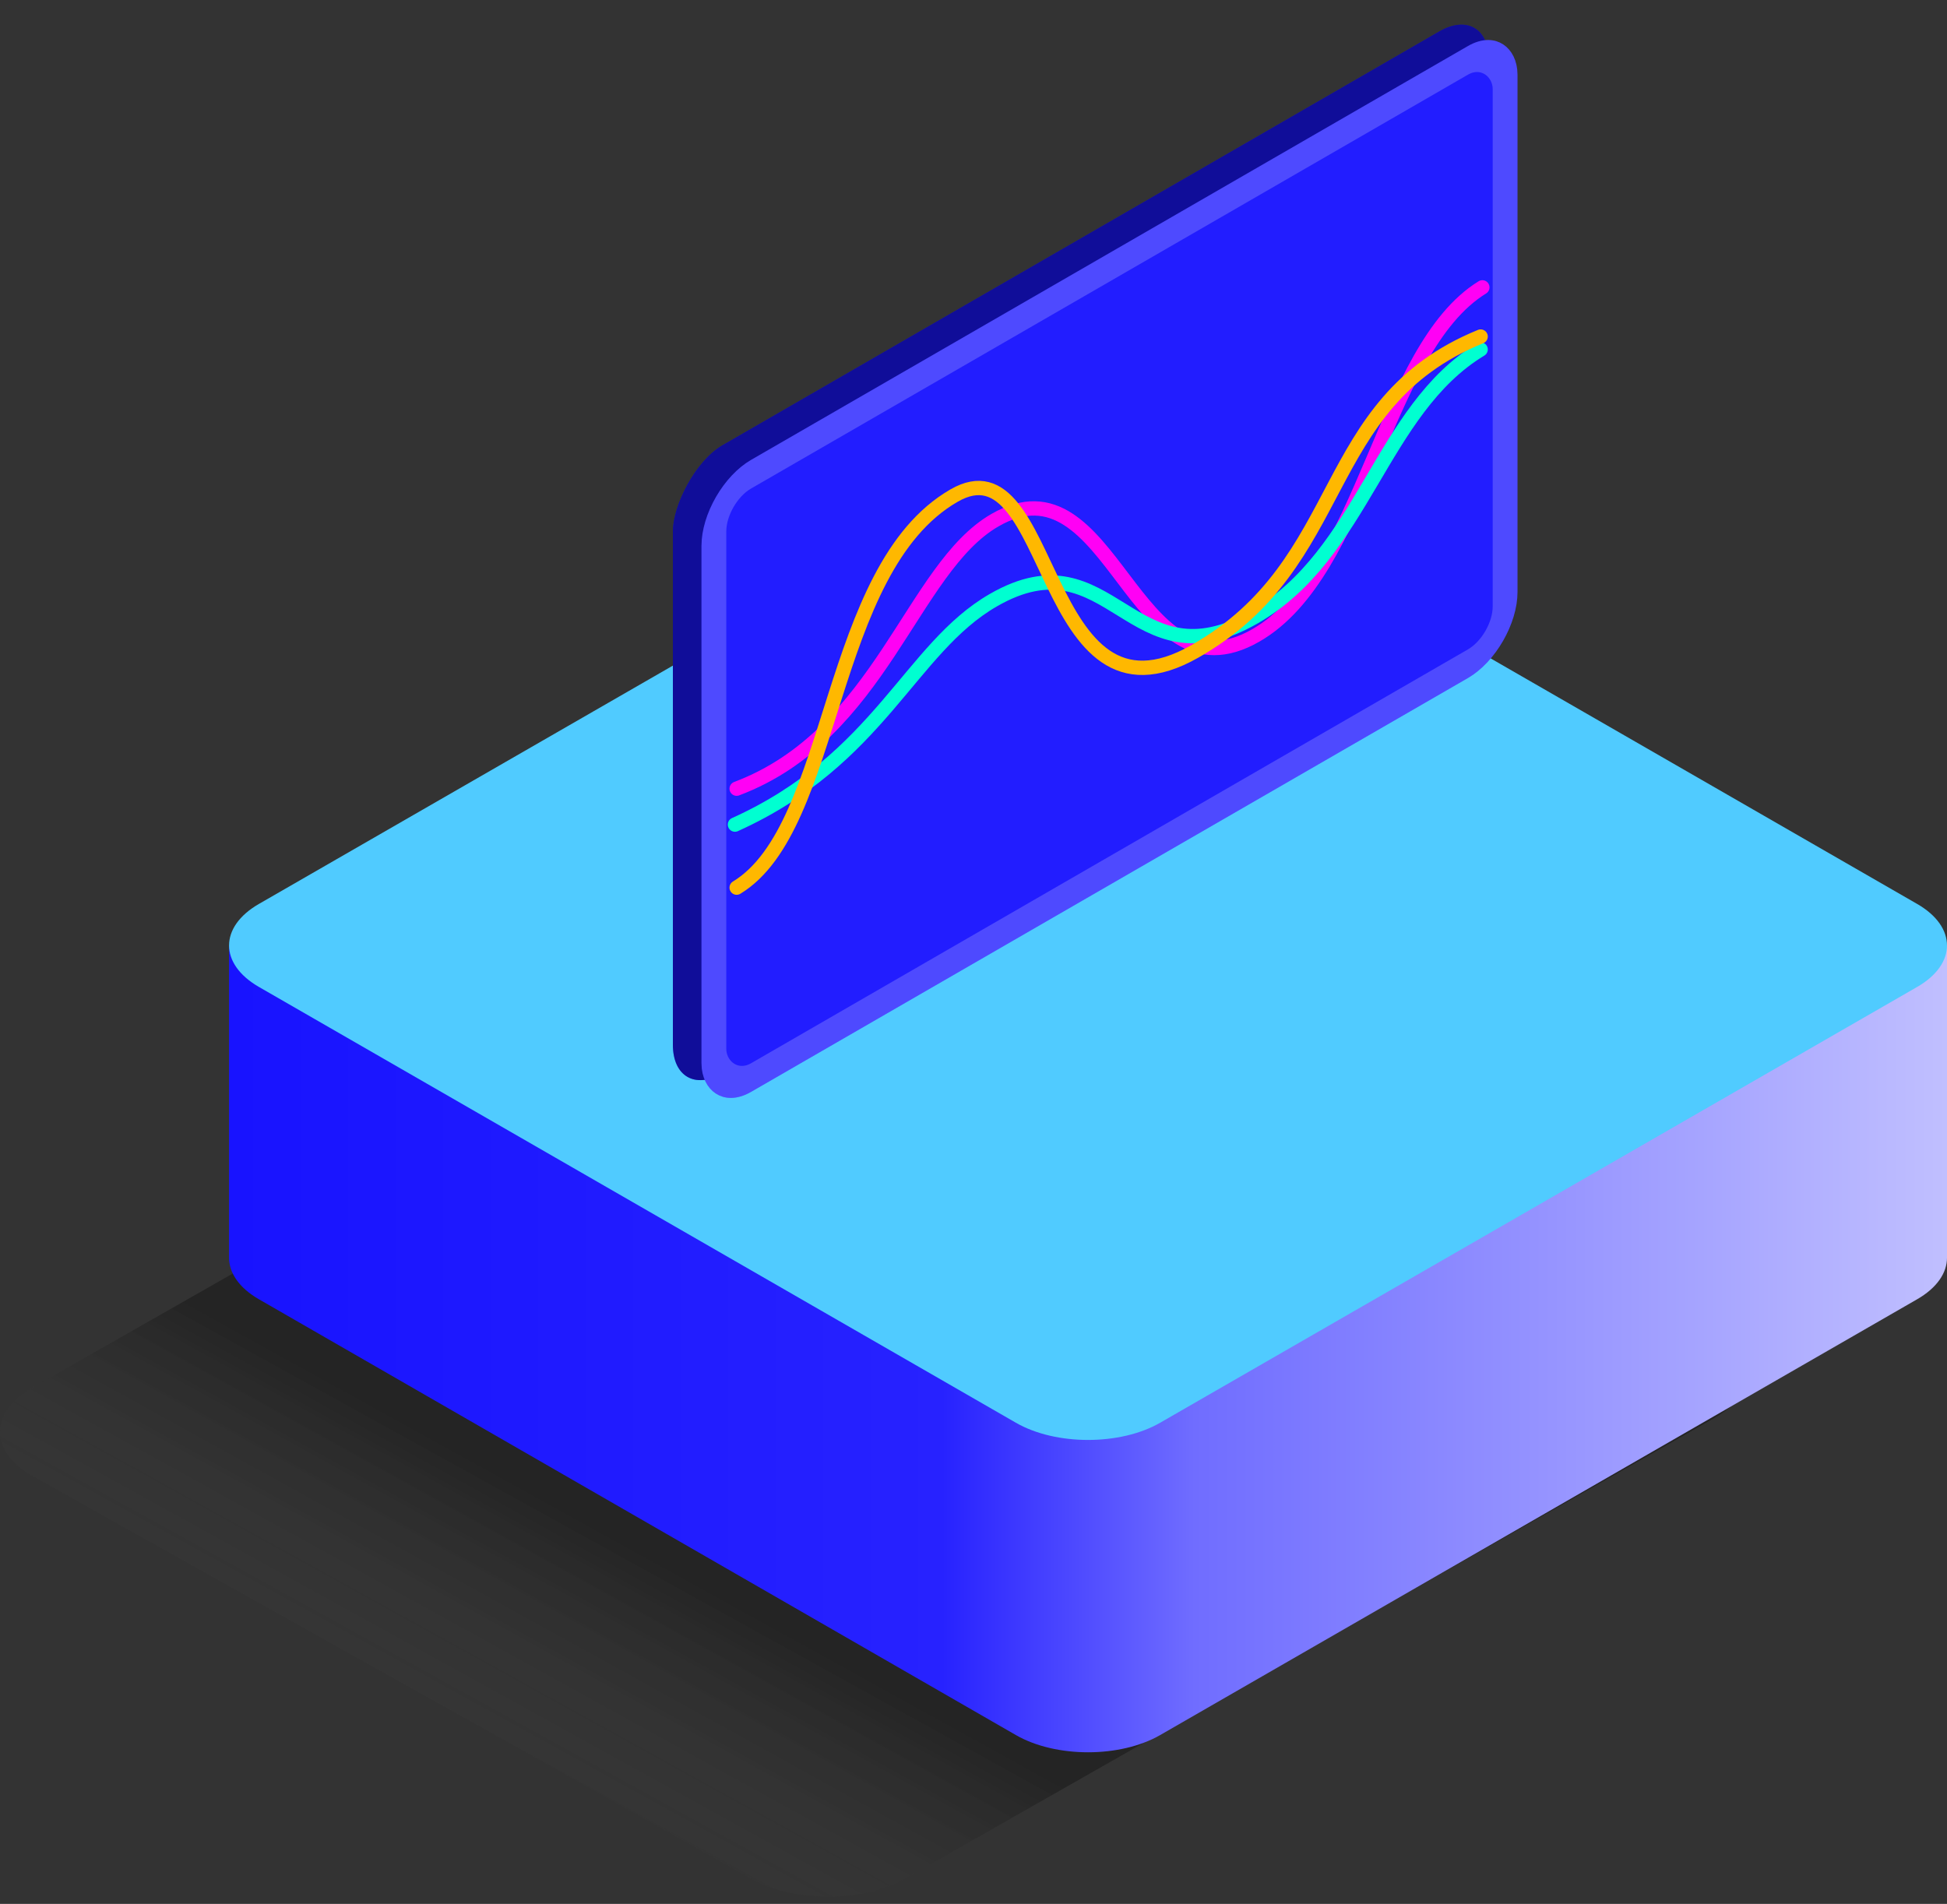 <svg width="136" height="133" viewBox="0 0 136 133" fill="none" xmlns="http://www.w3.org/2000/svg">
<rect x="0" y="0" width="136" height="133" fill="#333333" stroke="none"/>
<path opacity="0.3" d="M2.23 103.084C-0.743 101.391 -0.743 98.647 2.23 96.954L58.761 64.77C61.734 63.077 66.555 63.077 69.529 64.77L119.77 92.916C122.743 94.609 122.743 97.353 119.77 99.046L63.239 131.23C60.266 132.923 55.445 132.923 52.471 131.23L2.23 103.084Z" fill="url(#paint0_linear_115_5664)"/>
<path fill-rule="evenodd" clip-rule="evenodd" d="M16 87.864C16 88.913 16.695 89.963 18.086 90.763L70.964 121.208C73.745 122.81 78.255 122.81 81.036 121.208L133.914 90.763C135.305 89.963 136 88.913 136 87.864V66.045H101.055L81.036 54.519C78.255 52.918 73.745 52.918 70.964 54.519L50.945 66.045H16V87.864Z" fill="url(#paint1_linear_115_5664)"/>
<path d="M18.086 68.945C15.305 67.344 15.305 64.747 18.086 63.146L70.964 32.701C73.745 31.1 78.255 31.1 81.036 32.701L133.914 63.146C136.695 64.747 136.695 67.344 133.914 68.945L81.036 99.39C78.255 100.991 73.745 100.991 70.964 99.39L18.086 68.945Z" fill="#50CBFF"/>
<rect width="65.818" height="43.879" rx="4" transform="matrix(-0.866 0.5 2.20305e-08 1 104 0.195)" fill="#1A15FF"/>
<rect width="65.818" height="43.879" rx="4" transform="matrix(-0.866 0.5 2.20305e-08 1 104 0.195)" fill="black" fill-opacity="0.4"/>
<rect x="0.866" y="0.5" width="63.818" height="42.148" rx="3" transform="matrix(0.866 -0.5 2.20305e-08 1 49.116 34.56)" fill="#221DFF"/>
<rect x="0.866" y="0.5" width="63.818" height="42.148" rx="3" transform="matrix(0.866 -0.5 2.20305e-08 1 49.116 34.56)" stroke="#221DFF" stroke-width="2"/>
<rect x="0.866" y="0.5" width="63.818" height="42.148" rx="3" transform="matrix(0.866 -0.5 2.20305e-08 1 49.116 34.56)" stroke="white" stroke-opacity="0.2" stroke-width="2"/>
<path d="M51.456 55.095C61.558 51.283 63.668 39.703 69.498 36.338C77.764 31.567 79.107 49.362 87.737 44.379C95.372 39.971 96.56 24.389 103.544 20.074" stroke="#FF00F5" stroke-linecap="round"/>
<path d="M51.337 57.604C61.439 53.046 63.549 45.295 69.379 41.93C77.645 37.158 78.988 48.089 87.618 43.106C95.253 38.699 96.441 28.622 103.424 24.412" stroke="#00FFD1" stroke-linecap="round"/>
<path d="M103.424 23.51C91.93 28.201 94.368 39.31 83.456 45.508C72.544 51.706 73.736 30.524 66.64 34.621C57.722 39.77 58.44 57.771 51.456 62.008" stroke="#FFB800" stroke-linecap="round"/>
<defs>
<linearGradient id="paint0_linear_115_5664" x1="61.138" y1="71.291" x2="31.399" y2="125.101" gradientUnits="userSpaceOnUse">
<stop offset="0.655"/>
<stop offset="1" stop-color="#666666" stop-opacity="0"/>
</linearGradient>
<linearGradient id="paint1_linear_115_5664" x1="16" y1="58.773" x2="136" y2="58.773" gradientUnits="userSpaceOnUse">
<stop stop-color="#1813FF"/>
<stop offset="0.415" stop-color="#2722FF"/>
<stop offset="0.562" stop-color="#706DFF"/>
<stop offset="1" stop-color="#C0BFFF"/>
</linearGradient>
</defs>
</svg>
